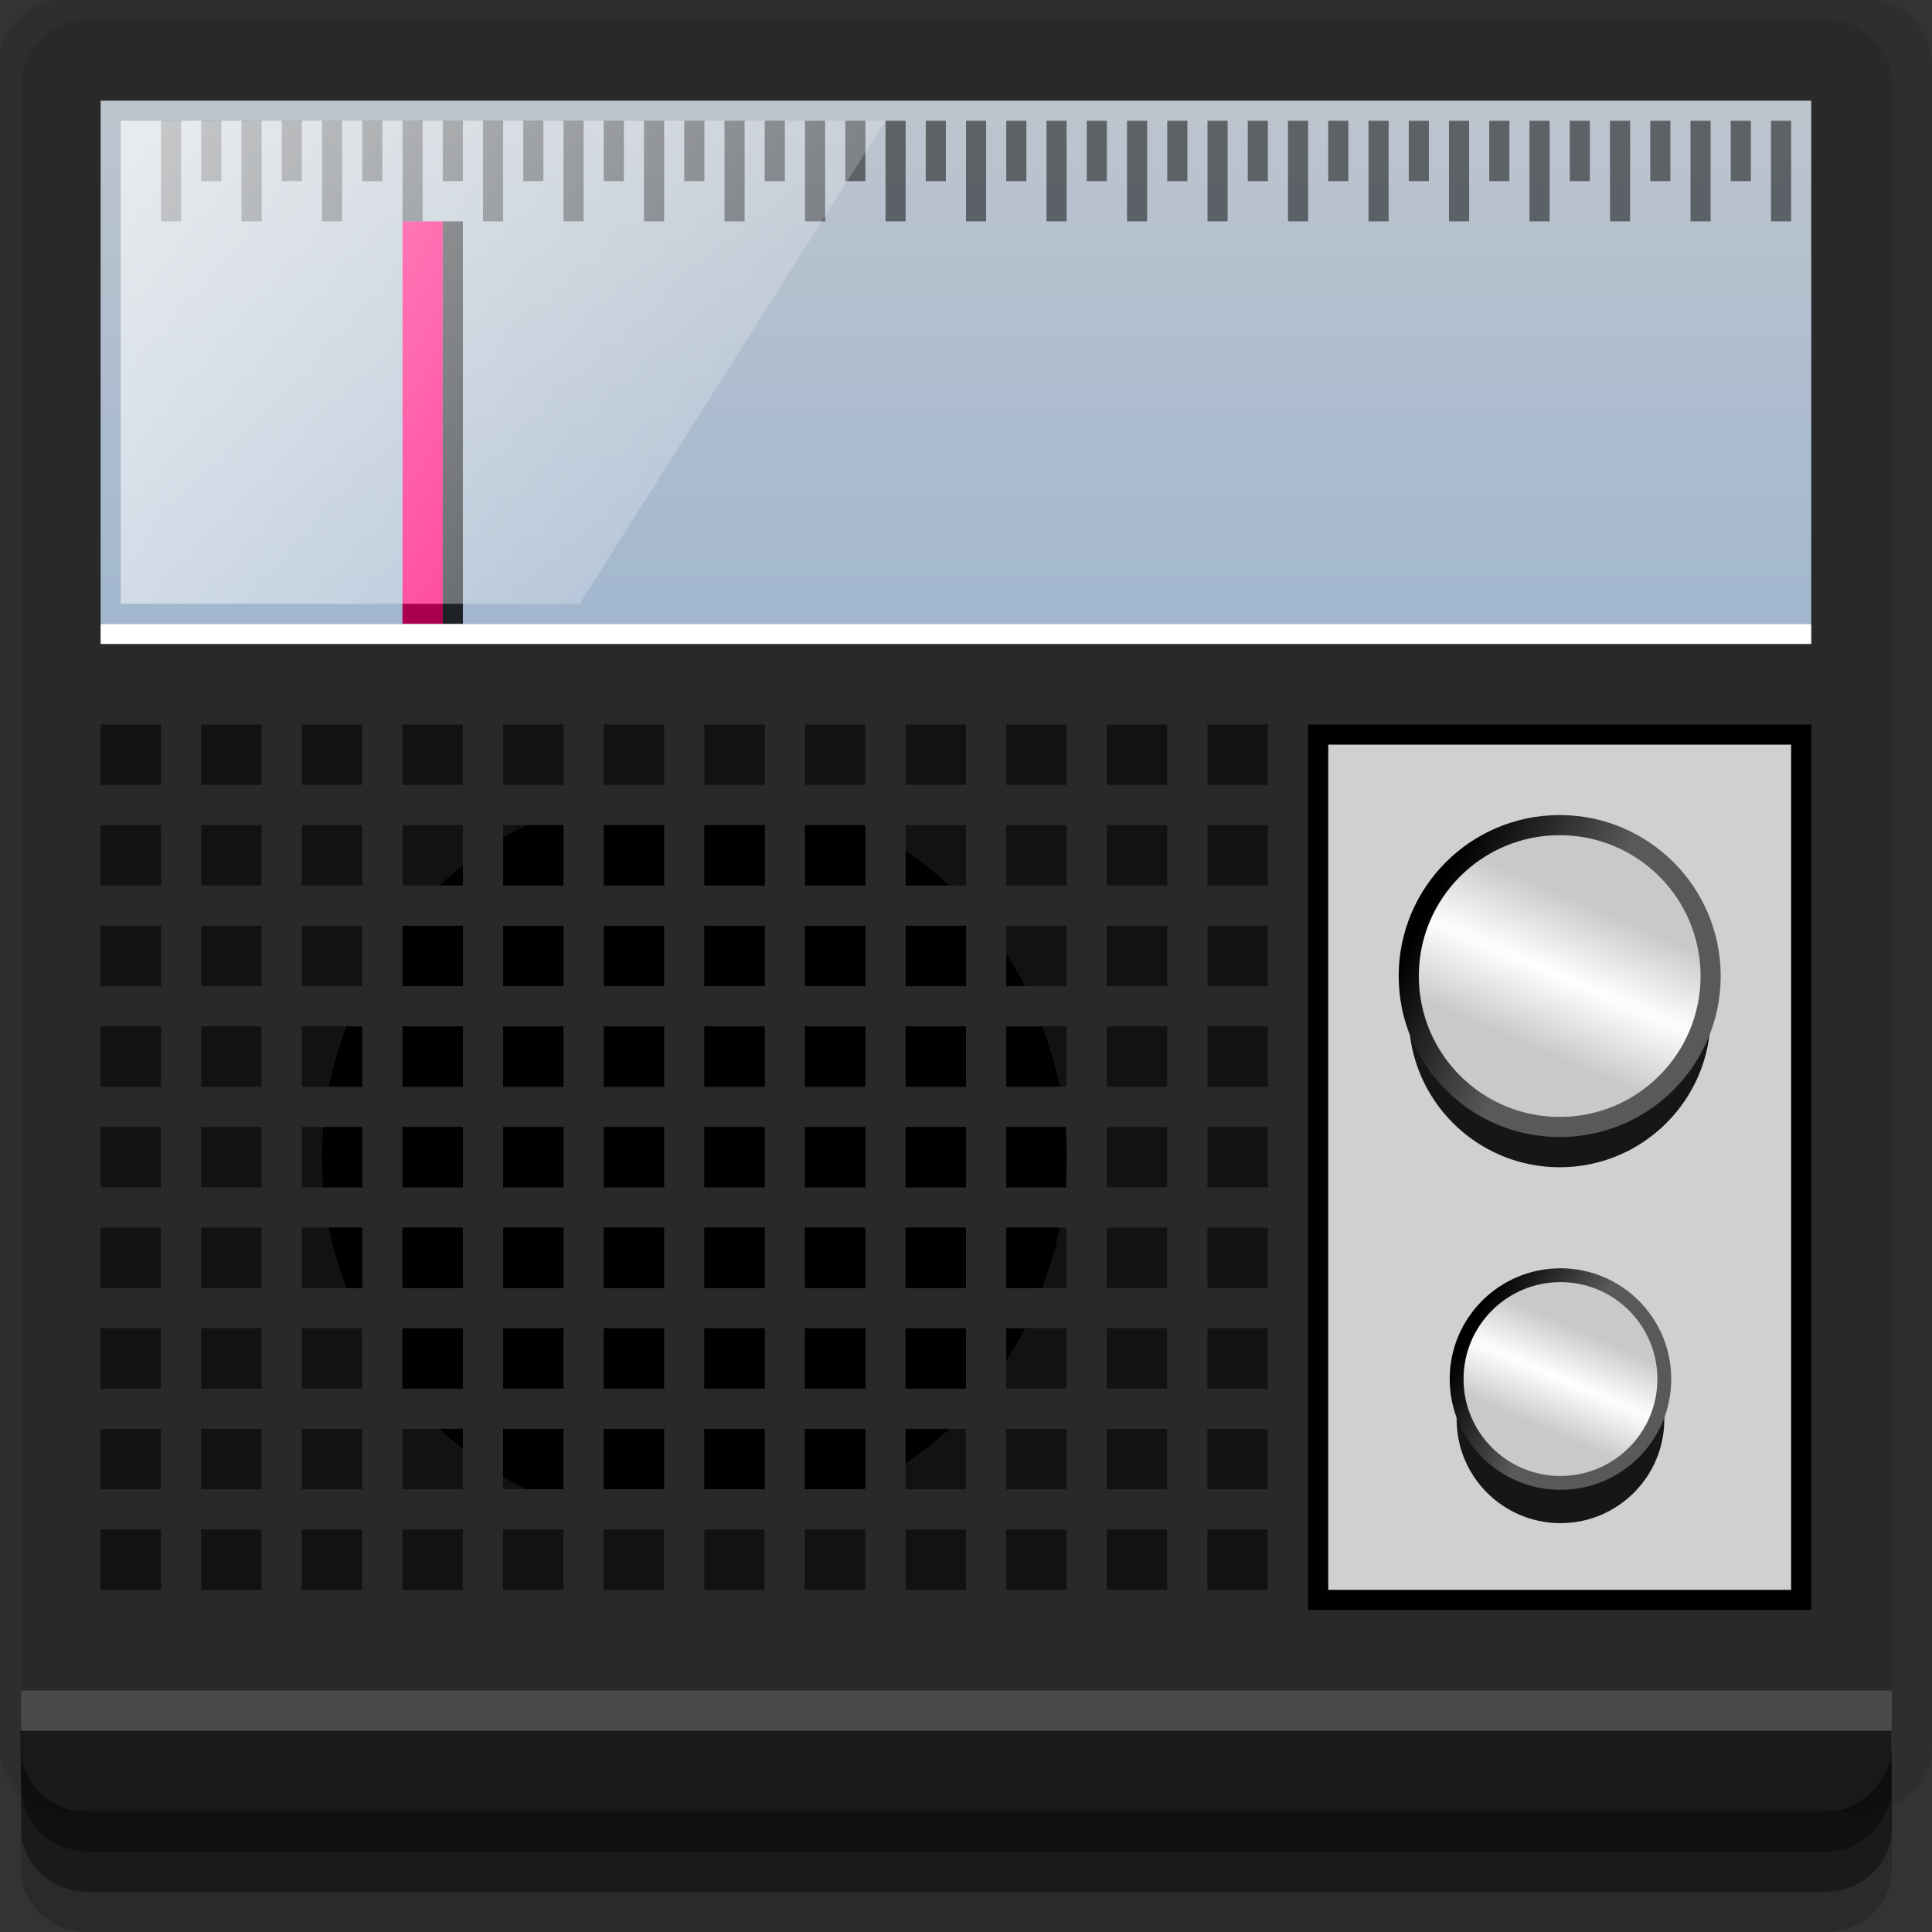 <?xml version="1.0" encoding="UTF-8" standalone="no"?>
<!-- Created with Inkscape (http://www.inkscape.org/) -->

<svg
   xmlns:dc="http://purl.org/dc/elements/1.1/"
   xmlns:cc="http://creativecommons.org/ns#"
   xmlns:rdf="http://www.w3.org/1999/02/22-rdf-syntax-ns#"
   xmlns:svg="http://www.w3.org/2000/svg"
   xmlns="http://www.w3.org/2000/svg"
   xmlns:xlink="http://www.w3.org/1999/xlink"
   xmlns:sodipodi="http://sodipodi.sourceforge.net/DTD/sodipodi-0.dtd"
   xmlns:inkscape="http://www.inkscape.org/namespaces/inkscape"
   width="96"
   height="96"
   id="svg2"
   version="1.1"
   inkscape:version="0.48.4 r9939"
   sodipodi:docname="gnomeradio.svg">
  <rect width="100%" height="100%" fill="#333333" stroke="none"/>
  <defs
     id="defs4">
    <linearGradient
       inkscape:collect="always"
       id="linearGradient4061">
      <stop
         style="stop-color:#ffffff;stop-opacity:1;"
         offset="0"
         id="stop4063" />
      <stop
         style="stop-color:#ffffff;stop-opacity:0;"
         offset="1"
         id="stop4065" />
    </linearGradient>
    <linearGradient
       id="linearGradient4046">
      <stop
         style="stop-color:#c5e0ff;stop-opacity:1;"
         offset="0"
         id="stop4048" />
      <stop
         style="stop-color:#e7f1fd;stop-opacity:1;"
         offset="1"
         id="stop4050" />
    </linearGradient>
    <linearGradient
       id="linearGradient3803">
      <stop
         style="stop-color:#000000;stop-opacity:1;"
         offset="0"
         id="stop3805" />
      <stop
         style="stop-color:#595959;stop-opacity:1;"
         offset="1"
         id="stop3807" />
    </linearGradient>
    <linearGradient
       id="linearGradient3781">
      <stop
         style="stop-color:#ffffff;stop-opacity:1;"
         offset="0"
         id="stop3783" />
      <stop
         style="stop-color:#c9c9c9;stop-opacity:1;"
         offset="1"
         id="stop3785" />
    </linearGradient>
    <radialGradient
       inkscape:collect="always"
       xlink:href="#linearGradient3781"
       id="radialGradient3787"
       cx="77.5"
       cy="48.5"
       fx="77.5"
       fy="48.5"
       r="7.5"
       gradientUnits="userSpaceOnUse"
       gradientTransform="matrix(9.993,4.282,-0.2,0.467,-687.244,-306.021)" />
    <linearGradient
       inkscape:collect="always"
       xlink:href="#linearGradient3803"
       id="linearGradient3809"
       x1="71"
       y1="45"
       x2="77.5"
       y2="48.5"
       gradientUnits="userSpaceOnUse" />
    <radialGradient
       inkscape:collect="always"
       xlink:href="#linearGradient3781"
       id="radialGradient3813"
       gradientUnits="userSpaceOnUse"
       gradientTransform="matrix(9.993,4.282,-0.2,0.467,-687.244,-306.021)"
       cx="77.5"
       cy="48.5"
       fx="77.5"
       fy="48.5"
       r="7.5" />
    <linearGradient
       inkscape:collect="always"
       xlink:href="#linearGradient3803"
       id="linearGradient3815"
       gradientUnits="userSpaceOnUse"
       x1="71"
       y1="45"
       x2="77.5"
       y2="48.5" />
    <linearGradient
       inkscape:collect="always"
       xlink:href="#linearGradient4046"
       id="linearGradient4052"
       x1="35"
       y1="987.362"
       x2="35"
       y2="961.362"
       gradientUnits="userSpaceOnUse" />
    <linearGradient
       inkscape:collect="always"
       xlink:href="#linearGradient4061"
       id="linearGradient4067"
       x1="0"
       y1="957.362"
       x2="48"
       y2="984.362"
       gradientUnits="userSpaceOnUse" />
  </defs>
  <sodipodi:namedview
     id="base"
     pagecolor="#ffffff"
     bordercolor="#666666"
     borderopacity="1.0"
     inkscape:pageopacity="0.0"
     inkscape:pageshadow="2"
     inkscape:zoom="3.8520057"
     inkscape:cx="81.749237"
     inkscape:cy="87.142103"
     inkscape:document-units="px"
     inkscape:current-layer="layer1"
     showgrid="true"
     inkscape:snap-page="true"
     inkscape:snap-global="true"
     inkscape:snap-center="true"
     inkscape:snap-object-midpoints="false"
     showguides="true"
     inkscape:guide-bbox="true"
     inkscape:snap-bbox="true"
     inkscape:object-paths="true"
     inkscape:object-nodes="true"
     inkscape:window-width="1305"
     inkscape:window-height="744"
     inkscape:window-x="61"
     inkscape:window-y="24"
     inkscape:window-maximized="1"
     inkscape:snap-midpoints="false"
     inkscape:snap-grids="true"
     inkscape:snap-to-guides="false">
    <inkscape:grid
       type="xygrid"
       id="grid3002"
       empspacing="5"
       visible="true"
       enabled="true"
       snapvisiblegridlinesonly="true" />
  </sodipodi:namedview>
  <g
     inkscape:label="Layer 1"
     inkscape:groupmode="layer"
     id="layer1"
     transform="translate(0,-956.362)">
    <rect
       style="fill:#ffffff;fill-opacity:0;fill-rule:nonzero;stroke:none"
       id="rect3775"
       width="96"
       height="96"
       x="0"
       y="956.362"
       ry="0" />
    <path
       style="fill:#000000;fill-opacity:0.096;fill-rule:nonzero;stroke:none"
       d="m 3.353,956.307 c -1.884,0 -3.411,1.432 -3.411,3.198 l 0,83.659 c 0,1.766 1.527,3.198 3.411,3.198 l 89.236,0 c 1.884,0 3.411,-1.432 3.411,-3.198 l 0,-83.659 c 0,-1.766 -1.527,-3.198 -3.411,-3.198 z"
       id="rect3772"
       inkscape:connector-curvature="0"
       sodipodi:nodetypes="sssssssss" />
    <path
       style="fill:#000000;fill-opacity:0.187;fill-rule:nonzero;stroke:none"
       d="m 1.046,1041.807 0,7.422 c 0,1.739 1.462,3.134 3.285,3.134 l 86.384,0 c 1.823,0 3.285,-1.395 3.285,-3.134 l 0,-7.422 -92.954,0 z"
       id="rect3785"
       inkscape:connector-curvature="0" />
    <path
       style="fill:#000000;fill-opacity:0.384;fill-rule:nonzero;stroke:none"
       d="m 1.046,1041.807 0,5.381 c 0,1.762 1.462,3.175 3.285,3.175 l 86.384,0 c 1.823,0 3.285,-1.413 3.285,-3.175 l 0,-5.381 -92.954,0 z"
       id="rect3783"
       inkscape:connector-curvature="0" />
    <rect
       style="fill:#292929;fill-opacity:1;fill-rule:nonzero;stroke:none"
       id="rect2985"
       width="92.954"
       height="89"
       x="1.046"
       y="-1046.362"
       ry="3.151"
       transform="scale(1,-1)" />
    <path
       style="fill:#000000;fill-opacity:0.384;fill-rule:nonzero;stroke:none"
       d="m 1,1042.362 0.046,2.746 c 0.03,1.806 1.462,3.254 3.285,3.254 l 86.384,0 c 1.823,0 3.285,-1.448 3.285,-3.254 l -0.046,-2.746 z"
       id="rect3781"
       inkscape:connector-curvature="0"
       sodipodi:nodetypes="csssscc" />
    <rect
       style="fill:#ffffff;fill-opacity:0.155;fill-rule:nonzero;stroke:none"
       id="rect3770"
       width="92.954"
       height="2"
       x="1.046"
       y="1040.362" />
    <rect
       style="fill:url(#linearGradient4052);fill-opacity:1;fill-rule:evenodd;stroke:none;opacity:0.778"
       id="rect2996"
       width="85"
       height="26"
       x="5"
       y="961.362" />
    <rect
       style="fill:#ff0077;fill-opacity:1;fill-rule:evenodd;stroke:none"
       id="rect3766"
       width="2"
       height="20"
       x="20"
       y="11"
       transform="translate(0,956.362)" />
    <rect
       y="967.362"
       x="22"
       height="20"
       width="1"
       id="rect3768"
       style="fill:#000000;fill-opacity:0.726;fill-rule:evenodd;stroke:none" />
    <rect
       y="-988.362"
       x="5"
       height="1"
       width="85"
       id="rect3771"
       style="fill:#ffffff;fill-opacity:1;fill-rule:evenodd;stroke:none"
       transform="scale(1,-1)" />
    <rect
       style="fill:#000000;fill-opacity:1;fill-rule:evenodd;stroke:none"
       id="rect3773"
       width="25"
       height="44"
       x="65"
       y="36"
       transform="translate(0,956.362)" />
    <path
       style="fill:#000000;fill-opacity:0.557;fill-rule:evenodd;stroke:none"
       d="m 5,992.362 0,3 3,0 0,-3 -3,0 z m 5,0 0,3 3,0 0,-3 -3,0 z m 5,0 0,3 3,0 0,-3 -3,0 z m 5,0 0,3 3,0 0,-3 -3,0 z m 5,0 0,3 3,0 0,-3 -3,0 z m 5,0 0,3 3,0 0,-3 -3,0 z m 5,0 0,3 3,0 0,-3 -3,0 z m 5,0 0,3 3,0 0,-3 -3,0 z m 5,0 0,3 3,0 0,-3 -3,0 z m 5,0 0,3 3,0 0,-3 -3,0 z m 5,0 0,3 3,0 0,-3 -3,0 z m 5,0 0,3 3,0 0,-3 -3,0 z m -55,5 0,3 3,0 0,-3 -3,0 z m 5,0 0,3 3,0 0,-3 -3,0 z m 5,0 0,3 3,0 0,-3 -3,0 z m 5,0 0,3 3,0 0,-3 -3,0 z m 5,0 0,3 3,0 0,-3 -3,0 z m 5,0 0,3 3,0 0,-3 -3,0 z m 5,0 0,3 3,0 0,-3 -3,0 z m 5,0 0,3 3,0 0,-3 -3,0 z m 5,0 0,3 3,0 0,-3 -3,0 z m 5,0 0,3 3,0 0,-3 -3,0 z m 5,0 0,3 3,0 0,-3 -3,0 z m 5,0 0,3 3,0 0,-3 -3,0 z m -55,5 0,3 3,0 0,-3 -3,0 z m 5,0 0,3 3,0 0,-3 -3,0 z m 5,0 0,3 3,0 0,-3 -3,0 z m 5,0 0,3 3,0 0,-3 -3,0 z m 5,0 0,3 3,0 0,-3 -3,0 z m 5,0 0,3 3,0 0,-3 -3,0 z m 5,0 0,3 3,0 0,-3 -3,0 z m 5,0 0,3 3,0 0,-3 -3,0 z m 5,0 0,3 3,0 0,-3 -3,0 z m 5,0 0,3 3,0 0,-3 -3,0 z m 5,0 0,3 3,0 0,-3 -3,0 z m 5,0 0,3 3,0 0,-3 -3,0 z m -55,5 0,3 3,0 0,-3 -3,0 z m 5,0 0,3 3,0 0,-3 -3,0 z m 5,0 0,3 3,0 0,-3 -3,0 z m 5,0 0,3 3,0 0,-3 -3,0 z m 5,0 0,3 3,0 0,-3 -3,0 z m 5,0 0,3 3,0 0,-3 -3,0 z m 5,0 0,3 3,0 0,-3 -3,0 z m 5,0 0,3 3,0 0,-3 -3,0 z m 5,0 0,3 3,0 0,-3 -3,0 z m 5,0 0,3 3,0 0,-3 -3,0 z m 5,0 0,3 3,0 0,-3 -3,0 z m 5,0 0,3 3,0 0,-3 -3,0 z m -55,5 0,3 3,0 0,-3 -3,0 z m 5,0 0,3 3,0 0,-3 -3,0 z m 5,0 0,3 3,0 0,-3 -3,0 z m 5,0 0,3 3,0 0,-3 -3,0 z m 5,0 0,3 3,0 0,-3 -3,0 z m 5,0 0,3 3,0 0,-3 -3,0 z m 5,0 0,3 3,0 0,-3 -3,0 z m 5,0 0,3 3,0 0,-3 -3,0 z m 5,0 0,3 3,0 0,-3 -3,0 z m 5,0 0,3 3,0 0,-3 -3,0 z m 5,0 0,3 3,0 0,-3 -3,0 z m 5,0 0,3 3,0 0,-3 -3,0 z m -55,5 0,3 3,0 0,-3 -3,0 z m 5,0 0,3 3,0 0,-3 -3,0 z m 5,0 0,3 3,0 0,-3 -3,0 z m 5,0 0,3 3,0 0,-3 -3,0 z m 5,0 0,3 3,0 0,-3 -3,0 z m 5,0 0,3 3,0 0,-3 -3,0 z m 5,0 0,3 3,0 0,-3 -3,0 z m 5,0 0,3 3,0 0,-3 -3,0 z m 5,0 0,3 3,0 0,-3 -3,0 z m 5,0 0,3 3,0 0,-3 -3,0 z m 5,0 0,3 3,0 0,-3 -3,0 z m 5,0 0,3 3,0 0,-3 -3,0 z m -55,5 0,3 3,0 0,-3 -3,0 z m 5,0 0,3 3,0 0,-3 -3,0 z m 5,0 0,3 3,0 0,-3 -3,0 z m 5,0 0,3 3,0 0,-3 -3,0 z m 5,0 0,3 3,0 0,-3 -3,0 z m 5,0 0,3 3,0 0,-3 -3,0 z m 5,0 0,3 3,0 0,-3 -3,0 z m 5,0 0,3 3,0 0,-3 -3,0 z m 5,0 0,3 3,0 0,-3 -3,0 z m 5,0 0,3 3,0 0,-3 -3,0 z m 5,0 0,3 3,0 0,-3 -3,0 z m 5,0 0,3 3,0 0,-3 -3,0 z m -55,5 0,3 3,0 0,-3 -3,0 z m 5,0 0,3 3,0 0,-3 -3,0 z m 5,0 0,3 3,0 0,-3 -3,0 z m 5,0 0,3 3,0 0,-3 -3,0 z m 5,0 0,3 3,0 0,-3 -3,0 z m 5,0 0,3 3,0 0,-3 -3,0 z m 5,0 0,3 3,0 0,-3 -3,0 z m 5,0 0,3 3,0 0,-3 -3,0 z m 5,0 0,3 3,0 0,-3 -3,0 z m 5,0 0,3 3,0 0,-3 -3,0 z m 5,0 0,3 3,0 0,-3 -3,0 z m 5,0 0,3 3,0 0,-3 -3,0 z m -55,5 0,3 3,0 0,-3 -3,0 z m 5,0 0,3 3,0 0,-3 -3,0 z m 5,0 0,3 3,0 0,-3 -3,0 z m 5,0 0,3 3,0 0,-3 -3,0 z m 5,0 0,3 3,0 0,-3 -3,0 z m 5,0 0,3 3,0 0,-3 -3,0 z m 5,0 0,3 3,0 0,-3 -3,0 z m 5,0 0,3 3,0 0,-3 -3,0 z m 5,0 0,3 3,0 0,-3 -3,0 z m 5,0 0,3 3,0 0,-3 -3,0 z m 5,0 0,3 3,0 0,-3 -3,0 z m 5,0 0,3 3,0 0,-3 -3,0 z"
       id="rect3819"
       inkscape:connector-curvature="0" />
    <rect
       y="993.362"
       x="66"
       height="42"
       width="23"
       id="rect4044"
       style="fill:#ffffff;fill-opacity:0.813;fill-rule:evenodd;stroke:none" />
    <rect
       y="986.362"
       x="20"
       height="1"
       width="3"
       id="rect4054"
       style="fill:#000000;fill-opacity:0.329;fill-rule:evenodd;stroke:none" />
    <path
       transform="translate(0,958.362)"
       d="M 85,48.5 C 85,52.642 81.642,56 77.5,56 73.358,56 70,52.642 70,48.5 70,44.358 73.358,41 77.5,41 c 4.142,0 7.5,3.358 7.5,7.5 z"
       sodipodi:ry="7.5"
       sodipodi:rx="7.5"
       sodipodi:cy="48.5"
       sodipodi:cx="77.5"
       id="path3779"
       style="fill:#050505;fill-opacity:0.913;fill-rule:evenodd;stroke:none"
       sodipodi:type="arc" />
    <path
       sodipodi:type="arc"
       style="fill:url(#radialGradient3787);fill-opacity:1;fill-rule:evenodd;stroke:url(#linearGradient3809);stroke-opacity:1"
       id="path3775"
       sodipodi:cx="77.5"
       sodipodi:cy="48.5"
       sodipodi:rx="7.5"
       sodipodi:ry="7.5"
       d="M 85,48.5 C 85,52.642 81.642,56 77.5,56 73.358,56 70,52.642 70,48.5 70,44.358 73.358,41 77.5,41 c 4.142,0 7.5,3.358 7.5,7.5 z"
       transform="translate(0,956.362)" />
    <path
       sodipodi:type="arc"
       style="fill:#050505;fill-opacity:0.913;fill-rule:evenodd;stroke:none"
       id="path3817"
       sodipodi:cx="77.5"
       sodipodi:cy="48.5"
       sodipodi:rx="7.5"
       sodipodi:ry="7.5"
       d="M 85,48.5 C 85,52.642 81.642,56 77.5,56 73.358,56 70,52.642 70,48.5 70,44.358 73.358,41 77.5,41 c 4.142,0 7.5,3.358 7.5,7.5 z"
       transform="matrix(0.688,0,0,0.688,24.219,993.518)" />
    <path
       transform="matrix(0.688,0,0,0.688,24.219,991.518)"
       d="M 85,48.5 C 85,52.642 81.642,56 77.5,56 73.358,56 70,52.642 70,48.5 70,44.358 73.358,41 77.5,41 c 4.142,0 7.5,3.358 7.5,7.5 z"
       sodipodi:ry="7.5"
       sodipodi:rx="7.5"
       sodipodi:cy="48.5"
       sodipodi:cx="77.5"
       id="path3811"
       style="fill:url(#radialGradient3813);fill-opacity:1;fill-rule:evenodd;stroke:url(#linearGradient3815);stroke-opacity:1"
       sodipodi:type="arc" />
    <path
       style="fill:#000000;fill-opacity:1;fill-rule:evenodd;stroke:none"
       d="m 31.188,995.675 c -0.296,0.054 -0.584,0.12 -0.875,0.188 0.297,-0.07 0.572,-0.132 0.875,-0.188 z m 6.625,0 c 0.303,0.055 0.578,0.118 0.875,0.188 -0.291,-0.068 -0.579,-0.134 -0.875,-0.188 z m -11.656,1.688 c -0.391,0.198 -0.782,0.4 -1.156,0.625 l 0,2.375 3,0 0,-3 -1.844,0 z m 3.844,0 0,3 3,0 0,-3 -3,0 z m 5,0 0,3 3,0 0,-3 -3,0 z m 5,0 0,3 3,0 0,-2.937 c -0.05,-0.026 -0.106,-0.037 -0.156,-0.062 l -2.844,0 z m 5,1.281 0,1.719 2.156,0 C 46.487,999.734 45.757,999.167 45,998.644 z m -22,0.719 c -0.4,0.318 -0.784,0.651 -1.156,1 l 1.156,0 0,-1 z m -3,3 0,3 3,0 0,-3 -3,0 z m 5,0 0,3 3,0 0,-3 -3,0 z m 5,0 0,3 3,0 0,-3 -3,0 z m 5,0 0,3 3,0 0,-3 -3,0 z m 5,0 0,3 3,0 0,-3 -3,0 z m 5,0 0,3 3,0 0,-3 -3,0 z m -25.844,1.156 c -0.53,0.784 -0.969,1.636 -1.375,2.5 0.401,-0.875 0.849,-1.706 1.375,-2.5 z m -1.375,2.5 c -0.207,0.44 -0.39,0.885 -0.562,1.344 0.17,-0.452 0.362,-0.906 0.562,-1.344 z m -0.562,1.344 c -0.364,0.967 -0.676,1.964 -0.875,3 l 1.656,0 0,-3 -0.781,0 z M 50,1003.768 l 0,1.594 0.938,0 c -0.284,-0.547 -0.603,-1.081 -0.938,-1.594 z m 1.375,2.594 c 0.137,0.334 0.278,0.658 0.406,1 -0.128,-0.34 -0.259,-0.67 -0.406,-1 z m 0.406,1 -1.781,0 0,3 2.656,0 c -0.199,-1.036 -0.511,-2.033 -0.875,-3 z m -31.781,0 0,3 3,0 0,-3 -3,0 z m 5,0 0,3 3,0 0,-3 -3,0 z m 5,0 0,3 3,0 0,-3 -3,0 z m 5,0 0,3 3,0 0,-3 -3,0 z m 5,0 0,3 3,0 0,-3 -3,0 z m 5,0 0,3 3,0 0,-3 -3,0 z m -28.812,4 c -0.038,0.282 -0.069,0.557 -0.094,0.844 0.026,-0.286 0.054,-0.564 0.094,-0.844 z m 36.625,0 c 0.04,0.28 0.068,0.557 0.094,0.844 -0.025,-0.286 -0.056,-0.561 -0.094,-0.844 z m -36.75,1 c -0.039,0.492 -0.062,0.998 -0.062,1.5 0,0.502 0.023,1.008 0.062,1.5 l 1.938,0 0,-3 -1.938,0 z m 3.938,0 0,3 3,0 0,-3 -3,0 z m 5,0 0,3 3,0 0,-3 -3,0 z m 5,0 0,3 3,0 0,-3 -3,0 z m 5,0 0,3 3,0 0,-3 -3,0 z m 5,0 0,3 3,0 0,-3 -3,0 z m 5,0 0,3 3,0 0,-3 -3,0 z m 5,0 0,3 2.938,0 c 0.039,-0.492 0.062,-0.998 0.062,-1.5 0,-0.502 -0.023,-1.008 -0.062,-1.5 l -2.938,0 z m -33.906,3.156 c 0.025,0.286 0.056,0.561 0.094,0.844 -0.04,-0.28 -0.068,-0.558 -0.094,-0.844 z m 36.812,0 c -0.026,0.286 -0.054,0.564 -0.094,0.844 0.038,-0.282 0.069,-0.557 0.094,-0.844 z m -36.562,1.844 c 0.199,1.036 0.511,2.033 0.875,3 l 0.781,0 0,-3 -1.656,0 z m 0.875,3 c 0.173,0.459 0.355,0.903 0.562,1.344 -0.2,-0.437 -0.392,-0.891 -0.562,-1.344 z m 0.562,1.344 c 0.406,0.864 0.845,1.716 1.375,2.5 -0.526,-0.794 -0.974,-1.625 -1.375,-2.5 z M 20,1017.362 l 0,3 3,0 0,-3 -3,0 z m 5,0 0,3 3,0 0,-3 -3,0 z m 5,0 0,3 3,0 0,-3 -3,0 z m 5,0 0,3 3,0 0,-3 -3,0 z m 5,0 0,3 3,0 0,-3 -3,0 z m 5,0 0,3 3,0 0,-3 -3,0 z m 5,0 0,3 1.781,0 c 0.364,-0.967 0.676,-1.964 0.875,-3 l -2.656,0 z m 1.781,3 c -0.129,0.342 -0.269,0.666 -0.406,1 0.147,-0.33 0.278,-0.66 0.406,-1 z m -31.781,2 0,3 3,0 0,-3 -3,0 z m 5,0 0,3 3,0 0,-3 -3,0 z m 5,0 0,3 3,0 0,-3 -3,0 z m 5,0 0,3 3,0 0,-3 -3,0 z m 5,0 0,3 3,0 0,-3 -3,0 z m 5,0 0,3 3,0 0,-3 -3,0 z m 5,0 0,1.594 c 0.335,-0.513 0.654,-1.047 0.938,-1.594 l -0.938,0 z m -28.156,5 c 0.372,0.349 0.756,0.682 1.156,1 l 0,-1 -1.156,0 z m 3.156,0 0,2.375 c 0.374,0.225 0.765,0.426 1.156,0.625 l 1.844,0 0,-3 -3,0 z m 5,0 0,3 3,0 0,-3 -3,0 z m 5,0 0,3 3,0 0,-3 -3,0 z m 5,0 0,3 2.844,0 c 0.05,-0.025 0.106,-0.037 0.156,-0.062 l 0,-2.938 -3,0 z m 5,0 0,1.719 c 0.757,-0.523 1.487,-1.091 2.156,-1.719 l -2.156,0 z m -14.688,4.5 c 0.291,0.067 0.579,0.134 0.875,0.188 -0.303,-0.055 -0.578,-0.118 -0.875,-0.188 z m 8.375,0 c -0.297,0.07 -0.572,0.132 -0.875,0.188 0.296,-0.054 0.584,-0.12 0.875,-0.188 z"
       id="path4040"
       inkscape:connector-curvature="0" />
    <path
       style="fill:#000000;fill-opacity:0.498;fill-rule:evenodd;stroke:none"
       d="M 8 6 L 8 11 L 9 11 L 9 6 L 8 6 z M 10 6 L 10 9 L 11 9 L 11 6 L 10 6 z M 12 6 L 12 11 L 13 11 L 13 6 L 12 6 z M 14 6 L 14 9 L 15 9 L 15 6 L 14 6 z M 16 6 L 16 11 L 17 11 L 17 6 L 16 6 z M 18 6 L 18 9 L 19 9 L 19 6 L 18 6 z M 20 6 L 20 11 L 21 11 L 21 6 L 20 6 z M 22 6 L 22 9 L 23 9 L 23 6 L 22 6 z M 24 6 L 24 11 L 25 11 L 25 6 L 24 6 z M 26 6 L 26 9 L 27 9 L 27 6 L 26 6 z M 28 6 L 28 11 L 29 11 L 29 6 L 28 6 z M 30 6 L 30 9 L 31 9 L 31 6 L 30 6 z M 32 6 L 32 11 L 33 11 L 33 6 L 32 6 z M 34 6 L 34 9 L 35 9 L 35 6 L 34 6 z M 36 6 L 36 11 L 37 11 L 37 6 L 36 6 z M 38 6 L 38 9 L 39 9 L 39 6 L 38 6 z M 40 6 L 40 11 L 41 11 L 41 6 L 40 6 z M 42 6 L 42 9 L 43 9 L 43 6 L 42 6 z M 44 6 L 44 11 L 45 11 L 45 6 L 44 6 z M 46 6 L 46 9 L 47 9 L 47 6 L 46 6 z M 48 6 L 48 11 L 49 11 L 49 6 L 48 6 z M 50 6 L 50 9 L 51 9 L 51 6 L 50 6 z M 52 6 L 52 11 L 53 11 L 53 6 L 52 6 z M 54 6 L 54 9 L 55 9 L 55 6 L 54 6 z M 56 6 L 56 11 L 57 11 L 57 6 L 56 6 z M 58 6 L 58 9 L 59 9 L 59 6 L 58 6 z M 60 6 L 60 11 L 61 11 L 61 6 L 60 6 z M 62 6 L 62 9 L 63 9 L 63 6 L 62 6 z M 64 6 L 64 11 L 65 11 L 65 6 L 64 6 z M 66 6 L 66 9 L 67 9 L 67 6 L 66 6 z M 68 6 L 68 11 L 69 11 L 69 6 L 68 6 z M 70 6 L 70 9 L 71 9 L 71 6 L 70 6 z M 72 6 L 72 11 L 73 11 L 73 6 L 72 6 z M 74 6 L 74 9 L 75 9 L 75 6 L 74 6 z M 76 6 L 76 11 L 77 11 L 77 6 L 76 6 z M 78 6 L 78 9 L 79 9 L 79 6 L 78 6 z M 80 6 L 80 11 L 81 11 L 81 6 L 80 6 z M 82 6 L 82 9 L 83 9 L 83 6 L 82 6 z M 84 6 L 84 11 L 85 11 L 85 6 L 84 6 z M 86 6 L 86 9 L 87 9 L 87 6 L 86 6 z M 88 6 L 88 11 L 89 11 L 89 6 L 88 6 z "
       transform="translate(0,956.362)"
       id="rect4082" />
    <path
       style="opacity:0.778;fill:url(#linearGradient4067);fill-opacity:1;fill-rule:evenodd;stroke:none"
       d="m 6,962.362 0,24 22.8,0 15.2,-24 z"
       id="rect4056"
       inkscape:connector-curvature="0"
       sodipodi:nodetypes="ccccc" />
  </g>
</svg>
